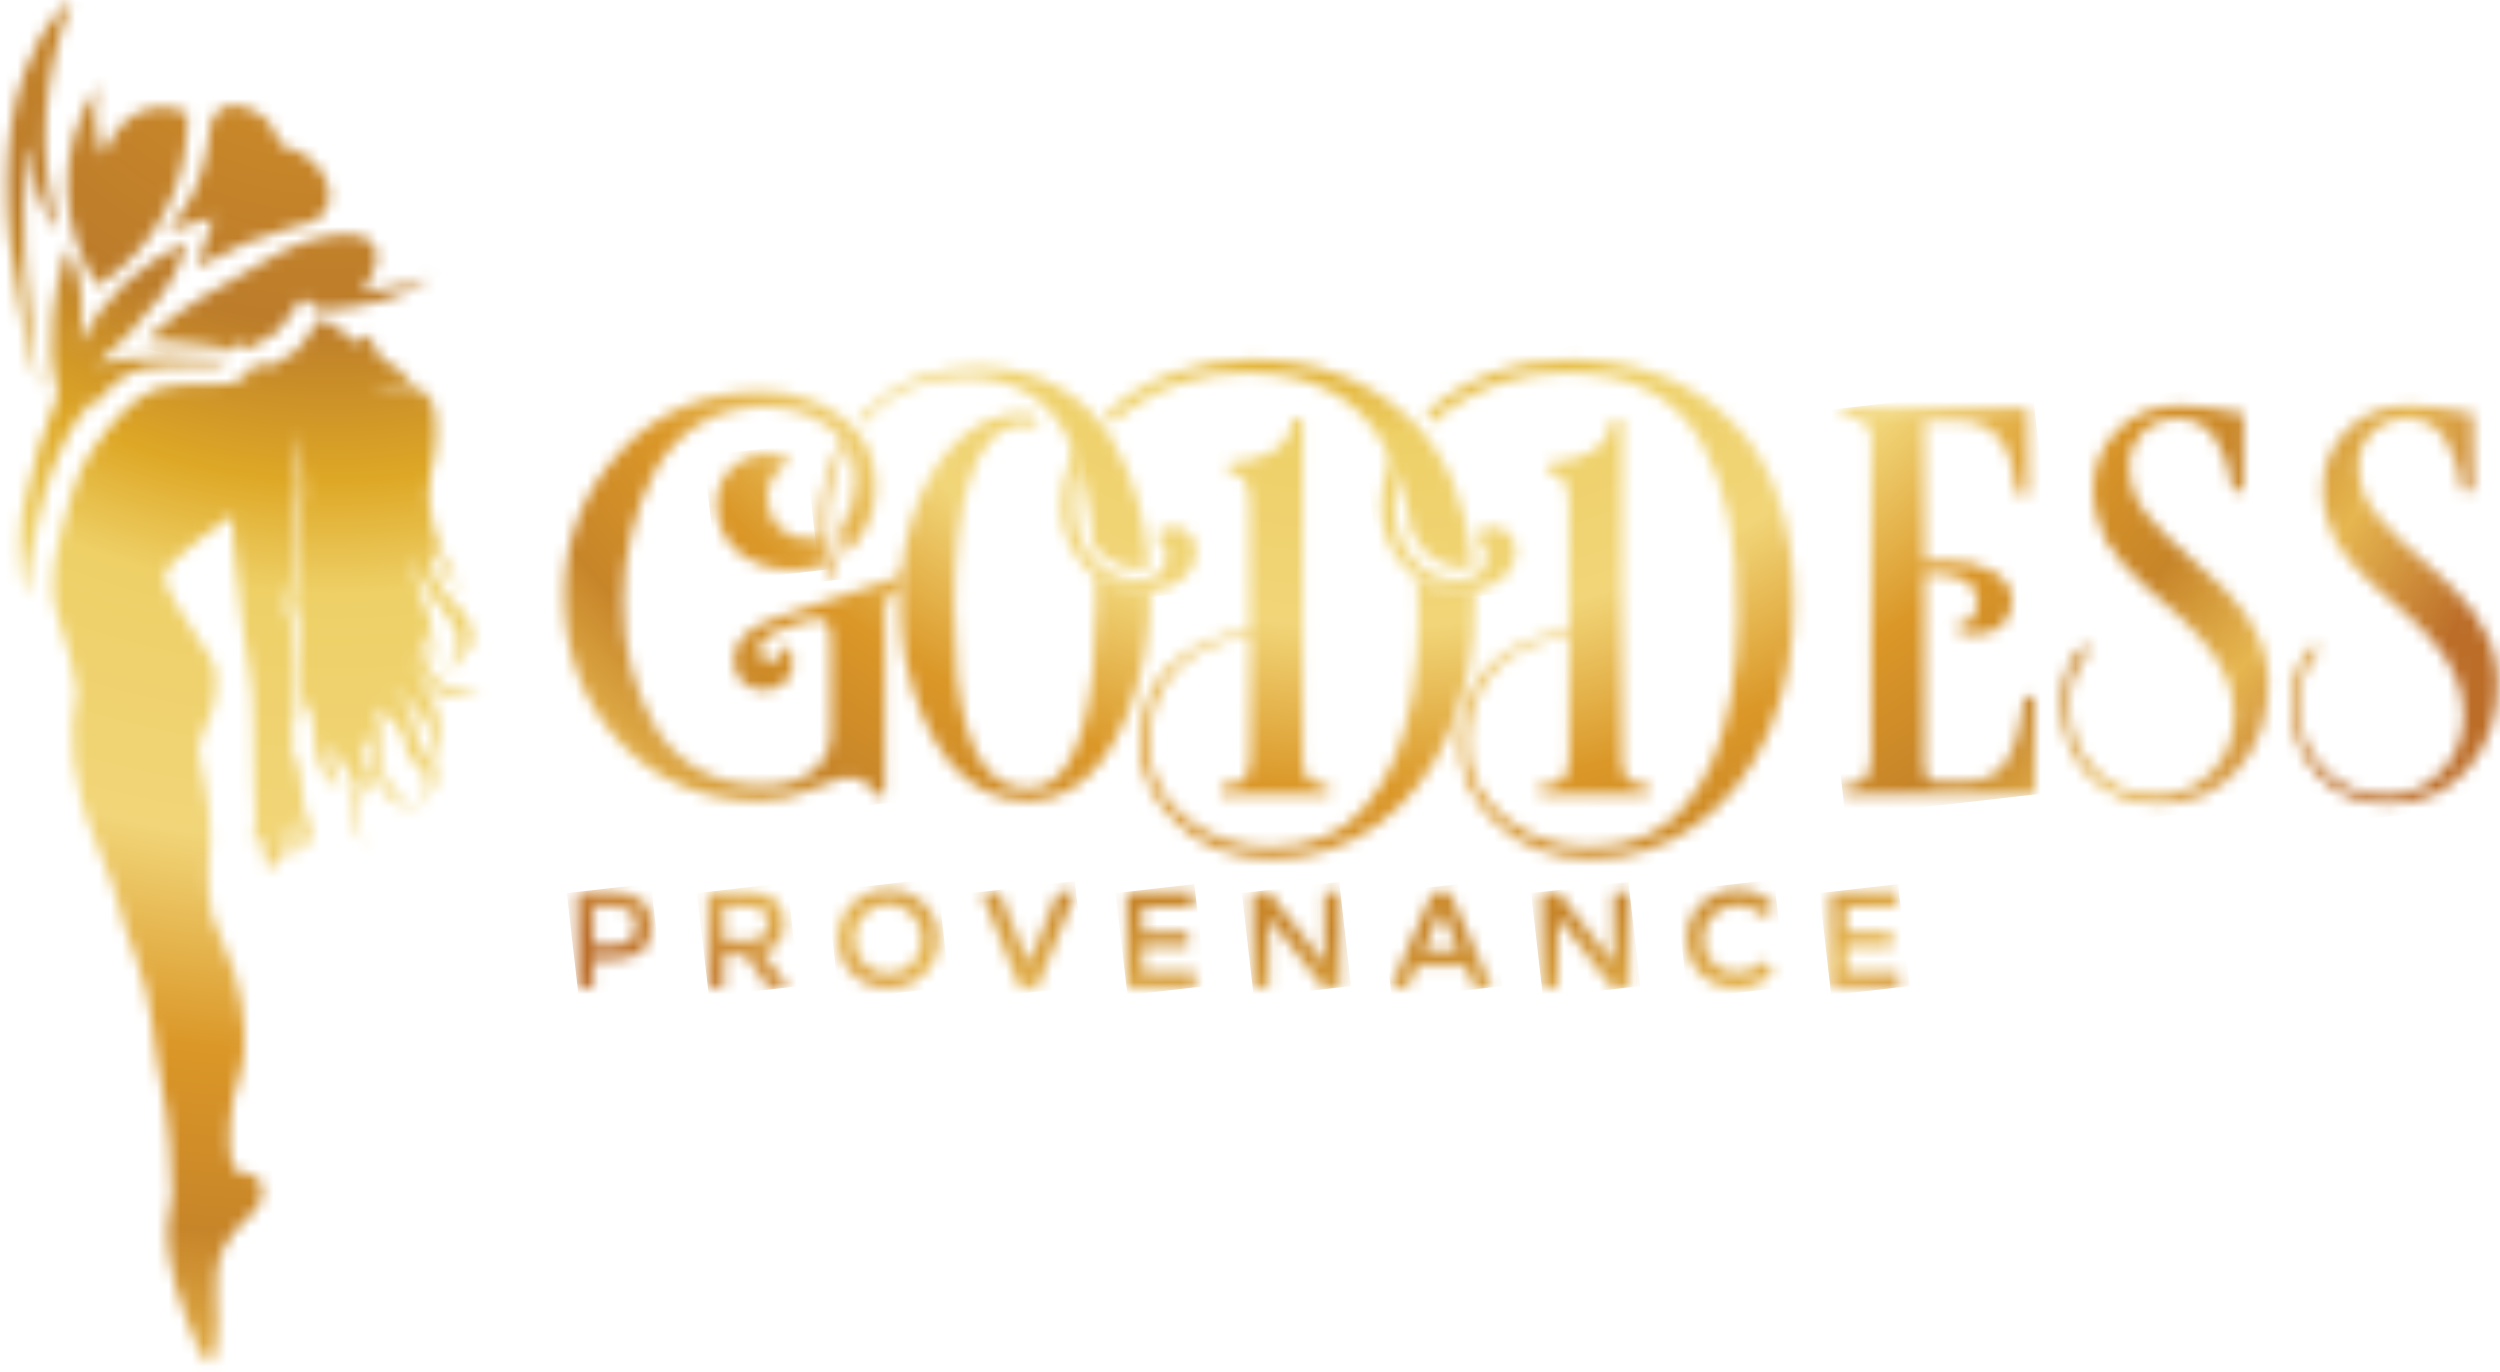 <svg width="215" height="118" viewBox="0 0 215 118" fill="none" xmlns="http://www.w3.org/2000/svg">
<mask id="mask0_1184_110" style="mask-type:luminance" maskUnits="userSpaceOnUse" x="41" y="59" width="1" height="1">
<path d="M41.495 59.595C41.482 59.569 41.457 59.557 41.432 59.544C41.444 59.557 41.47 59.582 41.495 59.595Z" fill="white"/>
</mask>
<g mask="url(#mask0_1184_110)">
<path d="M41.495 59.544V59.595L41.431 59.607L41.419 59.544H41.495Z" fill="url(#paint0_linear_1184_110)"/>
</g>
<mask id="mask1_1184_110" style="mask-type:luminance" maskUnits="userSpaceOnUse" x="1" y="20" width="19" height="32">
<path d="M6.97 29.487C6.932 29.272 6.919 29.082 6.932 28.892C6.97 28.247 7.033 27.589 7.046 26.944C7.071 25.653 6.982 24.375 6.59 23.134C6.413 22.552 6.185 21.983 5.806 21.489C5.755 21.54 5.717 21.552 5.705 21.59C5.654 21.742 5.603 21.894 5.553 22.058C5.059 23.704 4.705 25.387 4.541 27.095C4.338 29.247 4.351 31.398 4.92 33.512C4.984 33.765 4.996 33.993 4.882 34.246C3.68 37.106 2.782 40.055 2.124 43.079C2.023 43.547 1.922 44.016 1.833 44.497C1.757 45.294 1.72 46.091 1.707 46.889C1.694 48.445 1.884 49.977 2.2 51.483C2.58 47.04 3.858 42.155 4.553 40.282C5.262 38.371 6.16 36.574 7.362 34.916C7.526 34.689 7.729 34.575 7.969 34.511C7.843 34.904 7.716 35.372 7.615 35.891L8.336 34.448C9.437 33.208 10.651 32.17 12.144 31.727C13.321 31.386 15.509 31.411 16.964 31.424C17.736 31.5 19.077 31.5 19.899 30.765C19.406 30.93 17.888 30.841 16.37 30.753C14.738 30.664 13.106 30.563 12.713 30.778C11.271 30.753 9.829 30.879 8.387 31.348C8.45 31.234 8.539 31.171 8.614 31.107C9.487 30.272 10.398 29.475 11.208 28.589C12.119 27.602 12.966 26.576 13.776 25.514C14.624 24.4 15.307 23.185 15.75 21.843C15.864 21.502 15.952 21.135 16.053 20.793C12.056 22.704 8.918 25.463 6.97 29.487Z" fill="white"/>
</mask>
<g mask="url(#mask1_1184_110)">
<path d="M26.427 22.223L19.052 55.33L-4.809 50.014L2.58 16.895L26.427 22.223Z" fill="url(#paint1_radial_1184_110)"/>
</g>
<mask id="mask2_1184_110" style="mask-type:luminance" maskUnits="userSpaceOnUse" x="4" y="27" width="38" height="91">
<path d="M27.351 27.589C26.959 28.07 25.985 29.804 25.226 30.348C24.466 30.892 22.847 31.639 22.847 31.639C22.847 31.639 22.354 31.17 22.151 31.107C21.949 31.044 21.607 31.841 21.202 32.233C20.798 32.613 20.405 32.841 20.013 33.005C19.874 33.069 19.241 33.056 18.407 33.044C16.964 33.031 14.915 33.018 13.802 33.347C12.043 33.866 10.664 35.22 9.386 36.777C8.121 38.333 7.476 39.333 6.932 40.46C6.401 41.586 5.819 43.598 5.11 46.294C4.402 48.989 4.326 51.546 5.11 53.457C5.894 55.355 6.299 57.709 6.603 59.481C5.932 62.948 5.945 67.023 8.361 72.693C10.765 78.363 10.057 78.363 11.613 82.121C13.182 85.88 13.384 91.17 13.941 93.537C14.485 95.903 14.864 100.978 14.788 102.75C14.7 104.522 14.156 104.901 14.535 107.989C14.662 109.065 14.877 109.963 15.104 110.697C15.155 110.849 16.686 115.848 17.698 117.013C18.723 118.19 18.875 113.545 18.634 111.748C18.546 110.622 18.533 108.761 19.279 107.23C20.418 104.863 22.657 104.433 22.531 102.37C22.404 100.295 20.582 101.358 20.038 100.295C19.494 99.232 19.697 94.802 20.57 92.638C21.266 90.904 21.19 86.867 20.14 83.564L18.217 78.666C17.622 75.971 18.065 73.326 18.09 72.086C18.191 68.757 16.99 65.163 17.078 64.302C17.141 63.594 17.622 62.746 18.027 61.696C18.191 61.544 19.153 58.266 18.154 56.684C17.926 56.317 17.685 55.962 17.47 55.583C16.066 53.153 13.839 50.483 14.206 49.369C14.687 47.888 19.684 44.573 20.026 44.307C19.811 44.737 20.81 54.482 21.392 57.279C21.987 60.114 21.683 64.568 21.835 67.049C21.974 69.529 22.037 71.769 21.784 72.402C22.506 72.567 22.556 71.921 22.556 71.921C22.556 71.921 22.784 74.781 23.1 74.946C23.416 75.11 23.606 73.971 23.606 73.971C23.606 73.971 23.771 74.161 23.897 73.997C24.024 73.832 24.315 73.01 24.403 72.706C24.492 72.415 24.466 71.605 24.403 70.947C24.909 71.858 24.808 72.807 24.53 73.566C25.061 74.199 25.466 73.123 25.567 72.541C25.668 71.946 25.542 70.402 25.428 70.111C25.466 70.175 25.959 71.212 25.959 71.643C25.959 72.098 25.82 72.567 25.82 72.567C25.82 72.567 26.389 73.047 26.693 72.263C26.984 71.478 26.326 70.073 26.149 69.491C25.985 68.909 25.972 66.732 25.58 65.669C25.188 64.606 25.188 65.112 25.099 64.214C25.086 64.1 25.086 63.859 25.086 63.531C25.251 63.391 25.415 63.265 25.58 63.126C25.567 63.088 25.567 63.062 25.555 63.024C25.39 63.126 25.238 63.239 25.074 63.341C25.099 60.949 25.327 54.811 25.137 53.95C24.909 52.938 24.378 52.482 24.77 51.242C25.162 50.002 25.618 43.294 25.694 41.801C25.782 40.333 25.15 37.157 25.137 37.068C25.175 37.157 26.339 40.333 26.124 42.282C25.896 44.256 25.39 51.052 25.251 51.444C25.112 51.837 25.82 53.191 25.82 54.09C25.82 54.988 25.618 60.886 25.795 62.834C25.997 61.063 26.212 60.126 26.212 60.126C26.212 60.126 26.921 61.252 26.997 62.999C27.085 64.745 27.528 67.542 29.616 67.656C28.173 66.758 28.489 64.695 28.743 63.986C29.476 66.441 30.628 66.834 30.577 67.681C30.526 68.529 29.223 71.099 31.728 72.642C30.096 71.263 30.577 69.124 31.159 68.352C31.754 67.593 32.007 66.543 31.551 65.96C31.096 65.365 31.02 64.049 31.943 63.252C32.057 65.062 31.323 69.061 36.738 69.909C33.664 69.086 32.538 66.1 32.652 64.783C32.766 63.455 32.791 61.404 32.171 60.721C33.386 61.43 34.929 62.999 34.904 64.239C34.878 65.479 36.763 66.125 36.738 67.226C36.713 68.327 36.004 68.074 36.397 68.922C36.599 68.188 37.383 68.023 37.497 67.112C37.611 66.213 37.295 65.758 36.713 65.049C36.118 64.341 35.562 62.797 35.448 61.696C35.346 60.645 33.803 59.114 33.487 58.873C35.726 60.417 37.231 62.252 37.08 63.784C36.928 65.328 37.902 66.327 37.902 66.327C37.902 66.327 37.282 65.024 37.598 64.214C37.902 63.391 37.94 61.139 37.004 59.924C36.08 58.709 35.675 57.026 35.65 56.064C36.068 57.81 36.725 59.139 37.649 59.62C38.117 59.86 38.965 59.734 39.749 59.607C40.47 59.493 41.141 59.38 41.406 59.544C40.369 58.747 38.332 59.329 37.7 58.671C37.054 58 35.891 55.659 36.346 54.191C36.903 56.165 37.636 56.874 37.636 56.874C37.636 56.874 37.067 55.406 37.105 54.191C37.13 52.976 35.891 50.812 35.751 49.533C35.675 48.8 35.815 47.99 35.954 47.433C35.815 48.243 35.815 49.647 37.029 51.115C38.889 53.368 39.762 54.722 39.395 55.659C39.028 56.595 38.433 57.038 38.914 57.798C39.167 56.76 39.509 56.494 40.242 55.887C40.976 55.267 40.698 53.431 39.509 52.305C38.332 51.179 36.409 49.04 37.08 47.028C37.472 48.521 39.724 50.913 39.724 50.913C39.724 50.913 37.813 47.648 37.333 45.471C36.662 43.054 36.839 41.409 37.067 40.51C37.295 39.586 37.459 38.637 37.485 37.688C37.535 36.397 37.485 35.17 37.181 34.651C36.586 33.613 35.916 33.208 35.119 33.246C34.41 33.271 32.538 33.55 31.905 33.727C32.462 33.55 34.246 32.98 35.359 32.98C34.461 31.866 34.258 31.613 34.043 31.525C33.828 31.436 33.474 31.322 33.17 31.133C32.854 30.93 32.589 30.474 32.449 30.335C32.31 30.196 31.981 29.07 31.754 28.867C31.627 28.766 31.387 28.968 31.159 29.171C30.956 29.348 30.767 29.525 30.666 29.5C30.438 29.462 30.071 28.918 29.78 28.677C29.578 28.513 29.552 28.513 29.476 28.513C29.438 28.513 29.4 28.513 29.325 28.5C29.097 28.462 29.11 28.247 28.882 28.171C28.325 27.715 27.971 27.399 27.667 27.399C27.591 27.374 27.465 27.45 27.351 27.589Z" fill="white"/>
</mask>
<g mask="url(#mask2_1184_110)">
<path d="M60.725 31.689L39.673 126.074L-14.955 113.887L6.097 19.489L60.725 31.689Z" fill="url(#paint2_radial_1184_110)"/>
</g>
<mask id="mask3_1184_110" style="mask-type:luminance" maskUnits="userSpaceOnUse" x="12" y="20" width="26" height="11">
<path d="M23.935 21.793C21.759 22.932 19.646 24.197 17.546 25.463C15.927 26.425 14.396 27.513 13.017 28.804C12.891 28.918 12.789 29.044 12.612 29.247C13.536 29.31 14.345 29.373 15.155 29.437C16.787 29.55 18.407 29.74 20.001 30.044C20.216 29.728 20.393 29.449 20.507 29.487C20.709 29.55 21.202 30.019 21.202 30.019C21.202 30.019 22.822 29.272 23.581 28.728C24.34 28.184 25.314 26.45 25.706 25.969C26.099 25.488 26.478 25.868 27.288 26.526C27.364 26.551 27.414 26.589 27.452 26.64C27.452 26.64 27.705 26.652 28.123 26.627C28.439 26.627 28.755 26.627 29.059 26.564C31.032 26.399 34.461 25.805 37.257 23.767C36.181 24.438 32.146 24.982 31.096 25.121C31.716 24.362 32.196 23.526 32.373 22.527C32.563 21.451 32.083 20.616 31.045 20.312C30.703 20.211 30.337 20.173 29.982 20.16C29.957 20.16 29.932 20.16 29.919 20.16C27.781 20.16 25.795 20.831 23.935 21.793Z" fill="white"/>
</mask>
<g mask="url(#mask3_1184_110)">
<path d="M39.37 20.628L36.106 35.271L10.512 29.563L13.776 14.908L39.37 20.628Z" fill="url(#paint3_radial_1184_110)"/>
</g>
<mask id="mask4_1184_110" style="mask-type:luminance" maskUnits="userSpaceOnUse" x="0" y="0" width="7" height="34">
<path d="M5.338 0.721C3.807 2.291 2.82 4.202 2.086 6.239C1.024 9.213 0.657 12.314 0.606 15.452C0.581 17.174 0.632 18.895 0.834 20.603C1.1 22.919 1.466 25.222 1.897 27.513C2.264 29.475 2.795 31.411 3.238 33.373C3.263 33.36 3.288 33.347 3.314 33.334C3.086 31.563 2.845 29.791 2.656 28.019C2.491 26.551 2.365 25.07 2.238 23.59C2.175 22.818 2.15 22.033 2.099 21.261C1.96 18.667 2.01 16.085 2.466 13.529C2.517 13.263 2.605 12.997 2.681 12.731C2.732 12.731 2.77 12.744 2.82 12.744C2.808 14.01 2.883 15.262 3.225 16.477C3.579 17.718 4.111 18.869 5.085 19.882C4.073 16.553 3.718 13.238 3.946 9.846C4.174 6.454 4.971 3.189 6.173 0C5.882 0.215 5.591 0.456 5.338 0.721Z" fill="white"/>
</mask>
<g mask="url(#mask4_1184_110)">
<path d="M13.27 1.569L5.92 34.562L-6.516 31.778L0.847 -1.202L13.27 1.569Z" fill="url(#paint4_radial_1184_110)"/>
</g>
<mask id="mask5_1184_110" style="mask-type:luminance" maskUnits="userSpaceOnUse" x="14" y="9" width="15" height="14">
<path d="M18.065 10.922C17.964 11.428 17.926 11.959 17.85 12.478C17.496 14.845 16.686 17.022 15.143 18.895C14.915 19.173 14.675 19.464 14.434 19.743C14.447 19.768 14.459 19.793 14.472 19.831C15.725 19.477 16.99 19.11 18.356 18.718C17.863 20.16 17.407 21.502 16.952 22.843C16.977 22.869 17.015 22.894 17.04 22.919C17.129 22.869 17.23 22.831 17.319 22.78C19.76 21.388 22.341 20.312 25.049 19.565C25.567 19.426 26.099 19.312 26.617 19.148C27.617 18.806 28.426 17.983 28.325 16.629C28.274 15.921 28.021 15.288 27.617 14.718C26.832 13.605 25.744 12.934 24.454 12.58C24.201 12.516 24.024 12.44 23.935 12.124C23.505 10.504 22.392 9.517 20.798 9.15C20.545 9.087 20.317 9.061 20.102 9.061C19.026 9.049 18.305 9.719 18.065 10.922Z" fill="white"/>
</mask>
<g mask="url(#mask5_1184_110)">
<path d="M31.374 9.707L27.768 25.88L11.486 22.248L15.092 6.075L31.374 9.707Z" fill="url(#paint5_radial_1184_110)"/>
</g>
<mask id="mask6_1184_110" style="mask-type:luminance" maskUnits="userSpaceOnUse" x="5" y="7" width="12" height="18">
<path d="M8.349 24.615C10.904 22.995 12.853 20.831 14.232 18.161C15.598 15.503 16.167 12.668 16.142 9.719C14.257 8.808 12.056 9.125 10.626 10.567C9.981 11.225 9.513 11.985 9.121 12.807C9.045 12.959 8.969 13.098 8.893 13.238L8.766 13.2C8.197 11.225 7.906 9.239 8.501 7.214C4.503 12.985 5.35 19.882 8.349 24.615Z" fill="white"/>
</mask>
<g mask="url(#mask6_1184_110)">
<path d="M19.861 8.036L15.611 27.095L0.796 23.792L5.047 4.733L19.861 8.036Z" fill="url(#paint6_radial_1184_110)"/>
</g>
<mask id="mask7_1184_110" style="mask-type:luminance" maskUnits="userSpaceOnUse" x="37" y="23" width="1" height="1">
<path d="M37.27 23.767C37.32 23.742 37.358 23.704 37.396 23.678C37.358 23.704 37.307 23.729 37.27 23.767Z" fill="white"/>
</mask>
<g mask="url(#mask7_1184_110)">
<path d="M37.421 23.678L37.396 23.792L37.244 23.754L37.282 23.64L37.421 23.678Z" fill="url(#paint7_radial_1184_110)"/>
</g>
<mask id="mask8_1184_110" style="mask-type:luminance" maskUnits="userSpaceOnUse" x="158" y="35" width="17" height="34">
<path d="M158.481 35.106V35.891H159.025C160.885 36.081 160.986 37.118 160.935 38.295V64.885C160.935 66.606 160.341 67.479 159.126 67.479H158.481V68.314H174.965V59.924H174.08C173.738 63.113 173.005 65.226 171.967 66.15C170.993 66.986 170.196 67.226 168.88 67.226H166.679C165.895 67.226 165.502 66.783 165.502 65.847V49.382L166.135 49.331C168.728 49.331 170.057 50.166 170.057 51.786C170.057 53.014 169.171 53.9 167.805 53.9C168.4 54.343 169.083 54.583 169.918 54.583C171.929 54.583 173.055 53.204 173.055 51.685C173.055 49.47 170.411 48.205 167.312 48.205C166.97 48.205 166.375 48.205 165.502 48.255V36.182H168.248C171.777 36.182 173.106 38.587 173.498 42.56H174.384V35.106H158.481Z" fill="white"/>
</mask>
<g mask="url(#mask8_1184_110)">
<path d="M174.75 33.246L178.71 67.897L158.696 70.187L154.736 35.537L174.75 33.246Z" fill="url(#paint8_radial_1184_110)"/>
</g>
<mask id="mask9_1184_110" style="mask-type:luminance" maskUnits="userSpaceOnUse" x="177" y="34" width="19" height="36">
<path d="M182.075 37.005C180.696 38.422 180.013 40.143 180.013 42.155C180.013 43.775 180.608 45.446 181.139 46.572C181.43 47.116 181.873 47.699 182.518 48.432L184.036 50.002L185.845 51.622C186.68 52.356 187.262 52.849 187.566 53.14L188.401 53.976C188.743 54.305 189.059 54.634 189.35 54.963C191.21 57.063 192.133 59.228 192.133 61.442C192.133 63.455 191.501 65.075 190.172 66.403C188.894 67.732 187.376 68.365 185.567 68.365C183.265 68.365 181.443 67.631 180.077 66.112C178.66 64.594 177.964 62.771 177.964 60.569C177.964 58.848 178.495 57.342 179.583 56.089C179.684 55.962 179.697 55.785 179.608 55.646C179.533 55.557 179.431 55.494 179.317 55.494C179.229 55.494 179.128 55.532 179.064 55.608C177.863 56.848 177.281 58.443 177.281 60.43C177.281 62.936 178.065 65.037 179.634 66.707C181.203 68.327 183.214 69.162 185.668 69.162C188.566 69.112 190.817 68.087 192.538 66.074C194.259 64.062 195.081 61.607 195.081 58.81C195.081 58.759 195.081 58.709 195.068 58.633V58.582C195.056 58.456 195.03 58.304 195.03 58.228L194.954 57.253C194.461 54.014 192.424 51.495 189.337 48.85C187.136 46.99 185.567 45.42 184.58 44.193C183.594 42.965 183.113 41.548 183.113 39.979C183.113 37.827 184.884 36.005 187.237 36.005C188.755 36.005 189.881 36.638 190.628 37.916C191.361 39.143 191.855 40.561 192.007 42.181H192.943V35.562C190.64 35.119 188.869 34.879 187.591 34.879C185.264 34.84 183.454 35.575 182.075 37.005Z" fill="white"/>
</mask>
<g mask="url(#mask9_1184_110)">
<path d="M194.84 32.841L198.939 68.694L177.496 71.149L173.397 35.283L194.84 32.841Z" fill="url(#paint9_radial_1184_110)"/>
</g>
<mask id="mask10_1184_110" style="mask-type:luminance" maskUnits="userSpaceOnUse" x="197" y="34" width="18" height="36">
<path d="M201.811 37.005C200.432 38.422 199.749 40.143 199.749 42.155C199.749 43.775 200.344 45.446 200.875 46.572C201.166 47.116 201.609 47.699 202.254 48.432L203.772 50.002L205.581 51.622C206.416 52.356 206.998 52.849 207.302 53.14L208.137 53.976C208.479 54.305 208.795 54.634 209.086 54.963C210.946 57.063 211.869 59.228 211.869 61.442C211.869 63.455 211.236 65.075 209.908 66.403C208.63 67.732 207.112 68.365 205.303 68.365C203.001 68.365 201.179 67.631 199.812 66.112C198.395 64.594 197.7 62.771 197.7 60.569C197.7 58.848 198.231 57.342 199.319 56.089C199.42 55.962 199.433 55.785 199.344 55.646C199.268 55.557 199.167 55.494 199.053 55.494C198.965 55.494 198.864 55.532 198.8 55.608C197.598 56.848 197.017 58.443 197.017 60.43C197.017 62.936 197.801 65.037 199.37 66.707C200.938 68.327 202.95 69.162 205.404 69.162C208.301 69.112 210.553 68.087 212.274 66.074C213.994 64.062 214.817 61.607 214.817 58.81C214.817 58.759 214.817 58.709 214.804 58.633V58.582C214.791 58.456 214.766 58.304 214.766 58.228L214.69 57.253C214.197 54.014 212.16 51.495 209.073 48.85C206.872 46.99 205.29 45.42 204.316 44.193C203.329 42.965 202.849 41.548 202.849 39.979C202.849 37.827 204.62 36.005 206.973 36.005C208.491 36.005 209.617 36.638 210.364 37.916C211.097 39.143 211.591 40.561 211.743 42.181H212.679V35.562C210.376 35.119 208.605 34.879 207.327 34.879C204.999 34.84 203.19 35.575 201.811 37.005Z" fill="white"/>
</mask>
<g mask="url(#mask10_1184_110)">
<path d="M214.576 32.841L218.675 68.694L197.244 71.149L193.145 35.283L214.576 32.841Z" fill="url(#paint10_radial_1184_110)"/>
</g>
<mask id="mask11_1184_110" style="mask-type:luminance" maskUnits="userSpaceOnUse" x="48" y="33" width="31" height="36">
<path d="M53.337 38.84C50.148 42.269 48.529 46.395 48.529 51.204C48.529 56.165 50.098 60.329 53.235 63.758C56.423 67.15 60.396 68.859 65.203 68.859C66.772 68.859 68.341 68.517 69.91 67.871C71.529 67.188 72.554 66.846 72.997 66.846C74.856 66.948 75.16 68.226 75.109 68.314H76.096V52.621C76.096 51.596 76.539 50.9 77.424 50.609L78.057 50.369V49.344L66.532 53.216C64.229 54.001 63.103 55.178 63.103 56.798C63.103 58.367 64.28 59.354 65.697 59.354C67.076 59.354 68.202 58.468 68.202 56.95C68.202 56.317 67.81 55.57 67.076 55.532C67.126 55.684 67.177 55.823 67.177 55.975C67.177 56.57 66.835 56.861 66.19 56.861C65.747 56.861 65.305 56.418 65.305 55.975C65.305 55.342 65.747 54.798 66.582 54.406L67.266 54.115C68.252 53.722 69.669 53.229 70.213 53.229C71.15 53.229 71.441 53.621 71.441 55.431V63.037C71.441 65.935 68.986 67.555 65.608 67.555C61.484 67.555 58.157 65.593 56.335 62.505C54.526 59.367 53.59 55.735 53.59 51.812C53.59 47.838 54.526 43.914 56.284 40.574C58.093 37.233 61.484 34.98 65.646 34.98C67.81 34.98 69.669 35.524 71.188 36.65C72.756 37.777 73.541 39.295 73.541 41.307C73.541 42.396 73.326 44.104 72.288 45.218C72.288 45.243 72.301 45.256 72.301 45.281C72.301 46.117 72.339 46.939 72.49 47.749C72.845 47.483 73.161 47.192 73.452 46.851C74.679 45.433 75.312 43.712 75.312 41.801C75.312 39.245 74.325 37.232 72.364 35.815C70.403 34.398 68.151 33.651 65.646 33.651C60.7 33.638 56.575 35.359 53.337 38.84Z" fill="white"/>
</mask>
<g mask="url(#mask11_1184_110)">
<path d="M77.678 30.31L82.03 68.415L48.909 72.199L44.557 34.094L77.678 30.31Z" fill="url(#paint11_radial_1184_110)"/>
</g>
<mask id="mask12_1184_110" style="mask-type:luminance" maskUnits="userSpaceOnUse" x="61" y="39" width="11" height="11">
<path d="M61.623 43.358C61.623 46.889 64.52 49.002 68.202 49.002C69.264 49.002 70.201 48.837 71.023 48.534C70.846 47.749 70.757 46.952 70.719 46.155C70.365 46.256 69.973 46.306 69.517 46.306C67.354 46.306 65.988 44.737 65.988 42.826C65.988 41.307 66.873 40.029 68.05 39.84L67.847 39.637C67.607 39.397 66.861 39.042 66.038 39.042C63.635 39.029 61.623 40.852 61.623 43.358Z" fill="white"/>
</mask>
<g mask="url(#mask12_1184_110)">
<path d="M70.897 37.979L72.149 48.863L61.75 50.053L60.497 39.169L70.897 37.979Z" fill="url(#paint12_radial_1184_110)"/>
</g>
<mask id="mask13_1184_110" style="mask-type:luminance" maskUnits="userSpaceOnUse" x="77" y="35" width="22" height="34">
<path d="M82.219 38.055C80.6 39.675 79.373 41.738 78.588 44.142C77.804 46.547 77.412 49.053 77.412 51.647C77.412 53.064 77.564 54.684 77.804 56.406L77.956 57.089C78.639 60.468 79.866 63.265 81.637 65.53C83.447 67.745 85.711 68.871 88.406 68.871C90.961 68.871 93.061 67.694 94.782 65.391C96.503 63.037 97.679 60.088 98.362 56.608L98.463 56.114C98.754 54.444 98.906 52.824 98.906 51.204C98.906 50.926 98.906 50.647 98.894 50.369C97.274 50.711 95.541 50.268 94.187 49.268C94.225 50.192 94.238 51.141 94.238 52.141C94.238 53.862 94.137 55.621 93.998 57.544L93.947 57.987C93.213 64.505 91.391 67.795 88.406 67.795C85.117 67.795 83.105 64.758 82.371 58.62L82.32 58.127C82.169 56.507 82.08 54.545 82.08 52.191C82.08 43.953 83.598 36.536 88.014 36.536C88.406 36.536 88.747 36.638 88.899 36.638C89.14 36.638 89.241 36.536 89.241 36.296C89.241 35.802 88.849 35.562 88.014 35.562C85.812 35.549 83.889 36.385 82.219 38.055Z" fill="white"/>
</mask>
<g mask="url(#mask13_1184_110)">
<path d="M98.628 33.132L102.664 68.441L77.703 71.288L73.667 35.98L98.628 33.132Z" fill="url(#paint13_radial_1184_110)"/>
</g>
<mask id="mask14_1184_110" style="mask-type:luminance" maskUnits="userSpaceOnUse" x="73" y="31" width="26" height="18">
<path d="M74.325 35.448C74.148 35.625 73.983 35.815 73.806 36.005C73.933 36.157 74.034 36.309 74.135 36.473C74.211 36.385 74.287 36.283 74.363 36.195C76.514 33.689 79.411 32.461 83.042 32.461C87.356 32.461 90.354 34.372 91.973 37.954C93.087 40.422 93.745 43.307 94.036 46.876C95.048 48.42 97.072 49.268 98.805 48.762C98.527 44.661 97.502 41.029 95.655 37.865C93.441 34.094 89.481 31.639 84.231 31.588C80.17 31.576 76.88 32.854 74.325 35.448Z" fill="white"/>
</mask>
<g mask="url(#mask14_1184_110)">
<path d="M98.489 28.753L100.817 49.04L74.135 52.09L71.82 31.803L98.489 28.753Z" fill="url(#paint14_radial_1184_110)"/>
</g>
<mask id="mask15_1184_110" style="mask-type:luminance" maskUnits="userSpaceOnUse" x="70" y="37" width="4" height="13">
<path d="M70.504 45.066C70.504 46.585 70.77 48.078 71.289 49.483C71.352 49.647 71.516 49.723 71.681 49.673C71.858 49.622 71.947 49.432 71.883 49.255C71.39 47.914 71.137 46.572 71.137 45.205C71.137 42.447 71.795 40.017 73.123 37.891C73.022 37.688 72.921 37.486 72.794 37.308C71.276 39.536 70.504 42.105 70.504 45.066Z" fill="white"/>
</mask>
<g mask="url(#mask15_1184_110)">
<path d="M73.085 37.017L74.528 49.572L70.542 50.027L69.1 37.473L73.085 37.017Z" fill="url(#paint15_radial_1184_110)"/>
</g>
<mask id="mask16_1184_110" style="mask-type:luminance" maskUnits="userSpaceOnUse" x="91" y="36" width="12" height="15">
<path d="M93.732 36.979C92.112 38.941 91.278 41.143 91.278 43.598C91.278 45.509 91.91 47.18 93.239 48.698C94.567 50.166 96.186 50.913 97.995 50.913C100.994 50.913 102.853 49.344 102.853 47.331C102.853 46.205 101.968 45.319 100.994 45.319C100.209 45.319 99.615 45.61 99.222 46.205C99.956 46.357 100.298 46.889 100.298 47.926C100.298 49.103 99.412 49.938 97.844 49.938C96.427 49.938 95.149 49.344 94.061 48.116C92.998 46.889 92.454 45.37 92.454 43.497C92.454 41.383 93.074 39.51 94.301 37.865C94.213 37.473 94.111 37.081 93.96 36.714C93.884 36.802 93.808 36.891 93.732 36.979Z" fill="white"/>
</mask>
<g mask="url(#mask16_1184_110)">
<path d="M102.702 35.41L104.46 50.723L91.429 52.217L89.683 36.903L102.702 35.41Z" fill="url(#paint16_radial_1184_110)"/>
</g>
<mask id="mask17_1184_110" style="mask-type:luminance" maskUnits="userSpaceOnUse" x="95" y="30" width="32" height="19">
<path d="M95.149 35.499C95.313 35.802 95.453 36.131 95.566 36.46C95.971 36.081 96.427 35.701 96.907 35.347C99.906 33.132 103.284 32.056 107.155 32.056C112.797 32.056 116.719 34.17 118.883 38.093C120.135 40.333 120.957 42.864 121.425 45.825C122.311 47.825 124.588 49.356 126.65 48.711C126.17 43.294 124.411 39.118 121.4 36.182C117.82 32.702 113.202 30.93 107.572 30.93C103.005 30.943 98.463 32.487 95.149 35.499Z" fill="white"/>
</mask>
<g mask="url(#mask17_1184_110)">
<path d="M126.246 27.386L128.725 49.129L95.566 52.925L93.074 31.183L126.246 27.386Z" fill="url(#paint17_radial_1184_110)"/>
</g>
<mask id="mask18_1184_110" style="mask-type:luminance" maskUnits="userSpaceOnUse" x="98" y="36" width="29" height="38">
<path d="M111.14 36.093C110.988 38.599 108.584 39.675 105.649 39.827V40.662C106.877 40.662 107.458 41.497 107.458 43.218V54.203C104.814 54.494 102.55 55.482 100.741 57.102C98.919 58.721 98.046 60.974 98.046 63.822C98.046 66.517 99.121 68.82 101.285 70.833C103.435 72.845 106.143 73.832 109.432 73.832C116.251 73.832 121.691 69.656 124.639 62.986L124.841 62.442C126.17 59.152 126.802 55.621 126.802 51.849C126.802 51.356 126.79 50.862 126.777 50.381C126.625 50.419 126.473 50.445 126.334 50.457C124.803 50.812 123.184 50.521 121.868 49.66C121.932 50.723 121.957 51.849 121.957 53.026C121.957 55.279 121.805 57.443 121.463 59.557L121.362 60.151C120.73 63.923 119.401 67.023 117.44 69.327C115.53 71.681 112.785 72.858 109.204 72.858C106.408 72.858 104.005 72.022 101.892 70.301C99.83 68.58 98.805 66.479 98.805 63.923C98.805 58.823 102.145 55.292 107.484 54.697V64.91C107.484 66.479 107.193 67.504 105.573 67.504H104.979V68.34H114.303V67.504H113.809C112.139 67.352 112 66.277 112.038 64.91V36.093H111.14Z" fill="white"/>
</mask>
<g mask="url(#mask18_1184_110)">
<path d="M126.423 32.841L131.04 73.338L98.413 77.059L93.795 36.574L126.423 32.841Z" fill="url(#paint18_radial_1184_110)"/>
</g>
<mask id="mask19_1184_110" style="mask-type:luminance" maskUnits="userSpaceOnUse" x="118" y="36" width="13" height="15">
<path d="M121.223 36.979C119.604 38.941 118.769 41.143 118.769 43.598C118.769 45.509 119.401 47.18 120.73 48.698C122.058 50.166 123.677 50.913 125.486 50.913C128.485 50.913 130.345 49.344 130.345 47.331C130.345 46.205 129.459 45.319 128.485 45.319C127.7 45.319 127.106 45.61 126.714 46.205C127.447 46.357 127.789 46.889 127.789 47.926C127.789 49.103 126.903 49.938 125.335 49.938C123.918 49.938 122.64 49.344 121.565 48.116C120.489 46.889 119.945 45.37 119.945 43.51C119.945 41.396 120.565 39.523 121.792 37.878C121.704 37.486 121.603 37.093 121.451 36.726C121.375 36.802 121.286 36.891 121.223 36.979Z" fill="white"/>
</mask>
<g mask="url(#mask19_1184_110)">
<path d="M130.193 35.41L131.939 50.723L118.921 52.217L117.162 36.903L130.193 35.41Z" fill="url(#paint19_radial_1184_110)"/>
</g>
<mask id="mask20_1184_110" style="mask-type:luminance" maskUnits="userSpaceOnUse" x="122" y="30" width="33" height="44">
<path d="M122.64 35.499C122.804 35.802 122.944 36.131 123.057 36.46C123.462 36.081 123.918 35.701 124.398 35.347C127.397 33.132 130.775 32.056 134.646 32.056C140.288 32.056 144.21 34.17 146.374 38.093C148.524 41.965 149.41 46.673 149.41 53.014C149.41 55.267 149.258 57.431 148.917 59.544L148.815 60.139C148.183 63.91 146.854 67.011 144.893 69.314C142.983 71.668 140.238 72.845 136.658 72.845C133.862 72.845 131.458 72.01 129.345 70.288C127.283 68.567 126.258 66.467 126.258 63.91C126.258 58.81 129.598 55.279 134.937 54.684V64.897C134.937 66.467 134.646 67.492 133.027 67.492H132.432V68.327H141.756V67.492H141.263C139.593 67.34 139.453 66.264 139.491 64.897V36.093H138.606C138.454 38.599 136.05 39.675 133.115 39.827V40.662C134.342 40.662 134.924 41.497 134.924 43.218V54.203C132.28 54.495 130.016 55.482 128.206 57.102C126.385 58.721 125.512 60.974 125.512 63.822C125.512 66.517 126.587 68.82 128.751 70.833C130.901 72.845 133.609 73.832 136.885 73.832C143.704 73.832 149.144 69.656 152.092 62.986L152.294 62.442C153.623 59.152 154.255 55.621 154.255 51.849C154.255 44.889 152.446 39.688 148.866 36.195C145.286 32.714 140.668 30.943 135.038 30.943C130.496 30.943 125.942 32.487 122.64 35.499Z" fill="white"/>
</mask>
<g mask="url(#mask20_1184_110)">
<path d="M153.863 27.374L159.114 73.263L123.045 77.388L117.807 31.487L153.863 27.374Z" fill="url(#paint20_radial_1184_110)"/>
</g>
<mask id="mask21_1184_110" style="mask-type:luminance" maskUnits="userSpaceOnUse" x="98" y="56" width="1" height="1">
<path d="M98.362 56.595L98.463 56.102L98.362 56.595Z" fill="white"/>
</mask>
<g mask="url(#mask21_1184_110)">
<path d="M98.463 56.102L98.514 56.595L98.362 56.608L98.311 56.114L98.463 56.102Z" fill="url(#paint21_radial_1184_110)"/>
</g>
<mask id="mask22_1184_110" style="mask-type:luminance" maskUnits="userSpaceOnUse" x="49" y="76" width="8" height="9">
<path d="M51.059 77.958H52.464C53.21 77.958 53.767 78.072 54.121 78.312C54.475 78.552 54.652 78.945 54.652 79.514C54.652 80.084 54.513 80.514 54.235 80.805C53.956 81.096 53.438 81.248 52.666 81.248H51.059V77.958ZM49.668 76.705V84.918H51.059V82.514H52.514C53.716 82.514 54.614 82.286 55.196 81.818C55.778 81.349 56.069 80.628 56.069 79.628C56.069 78.628 55.778 77.894 55.209 77.413C54.64 76.933 53.729 76.692 52.489 76.692H49.668V76.705Z" fill="white"/>
</mask>
<g mask="url(#mask22_1184_110)">
<path d="M55.981 75.983L56.993 84.804L49.756 85.639L48.744 76.806L55.981 75.983Z" fill="url(#paint22_radial_1184_110)"/>
</g>
<mask id="mask23_1184_110" style="mask-type:luminance" maskUnits="userSpaceOnUse" x="60" y="76" width="8" height="9">
<path d="M62.256 77.958H64.014C64.761 77.958 65.279 78.059 65.57 78.261C65.861 78.464 66.001 78.831 66.001 79.362C66.001 79.894 65.861 80.286 65.583 80.527C65.305 80.767 64.773 80.894 63.989 80.894H62.268V77.958H62.256ZM60.877 76.705V84.918H62.268V82.159H64.09L66.051 84.918H67.81L65.659 81.932C66.835 81.577 67.43 80.729 67.43 79.375C67.43 78.439 67.164 77.768 66.62 77.338C66.076 76.92 65.178 76.705 63.926 76.705H60.877Z" fill="white"/>
</mask>
<g mask="url(#mask23_1184_110)">
<path d="M67.708 75.92L68.72 84.804L60.965 85.69L59.941 76.806L67.708 75.92Z" fill="url(#paint23_radial_1184_110)"/>
</g>
<mask id="mask24_1184_110" style="mask-type:luminance" maskUnits="userSpaceOnUse" x="72" y="76" width="9" height="9">
<path d="M74.325 82.856C73.768 82.273 73.49 81.577 73.49 80.742C73.49 79.919 73.768 79.211 74.325 78.629C74.882 78.046 75.577 77.755 76.387 77.755C77.197 77.755 77.893 78.046 78.449 78.629C79.006 79.211 79.284 79.907 79.284 80.742C79.284 81.565 79.006 82.273 78.449 82.856C77.893 83.438 77.197 83.729 76.387 83.729C75.565 83.729 74.882 83.438 74.325 82.856ZM73.313 77.717C72.478 78.527 72.073 79.54 72.073 80.742C72.073 81.957 72.49 82.957 73.313 83.767C74.148 84.577 75.172 84.982 76.387 84.982C77.614 84.982 78.639 84.577 79.461 83.767C80.296 82.957 80.701 81.944 80.701 80.742C80.701 79.527 80.284 78.527 79.461 77.717C78.626 76.907 77.602 76.502 76.387 76.502C75.16 76.502 74.135 76.907 73.313 77.717Z" fill="white"/>
</mask>
<g mask="url(#mask24_1184_110)">
<path d="M80.6 75.528L81.663 84.88L72.174 85.969L71.112 76.616L80.6 75.528Z" fill="url(#paint24_radial_1184_110)"/>
</g>
<mask id="mask25_1184_110" style="mask-type:luminance" maskUnits="userSpaceOnUse" x="84" y="76" width="9" height="9">
<path d="M90.987 76.705L88.456 82.83L85.926 76.705H84.383L87.685 84.918H89.228L92.53 76.705H90.987Z" fill="white"/>
</mask>
<g mask="url(#mask25_1184_110)">
<path d="M92.429 75.781L93.454 84.804L84.484 85.829L83.459 76.806L92.429 75.781Z" fill="url(#paint25_radial_1184_110)"/>
</g>
<mask id="mask26_1184_110" style="mask-type:luminance" maskUnits="userSpaceOnUse" x="96" y="76" width="7" height="9">
<path d="M96.882 76.705V84.918H102.79V83.602H98.261V81.413H102.196V80.172H98.261V78.008H102.638V76.705H96.882Z" fill="white"/>
</mask>
<g mask="url(#mask26_1184_110)">
<path d="M102.714 76.034L103.714 84.804L96.958 85.576L95.946 76.806L102.714 76.034Z" fill="url(#paint26_radial_1184_110)"/>
</g>
<mask id="mask27_1184_110" style="mask-type:luminance" maskUnits="userSpaceOnUse" x="107" y="76" width="9" height="9">
<path d="M113.885 76.705V82.83L109.116 76.705H107.724V84.918H109.116V78.919L113.759 84.918H115.264V76.705H113.885Z" fill="white"/>
</mask>
<g mask="url(#mask27_1184_110)">
<path d="M115.176 75.844L116.188 84.804L107.825 85.766L106.801 76.806L115.176 75.844Z" fill="url(#paint27_radial_1184_110)"/>
</g>
<mask id="mask28_1184_110" style="mask-type:luminance" maskUnits="userSpaceOnUse" x="119" y="76" width="10" height="9">
<path d="M123.93 78.375L125.423 81.754H122.438L123.93 78.375ZM123.197 76.705L119.578 84.918H121.059L121.881 83.045H125.993L126.815 84.918H128.295L124.677 76.705H123.197Z" fill="white"/>
</mask>
<g mask="url(#mask28_1184_110)">
<path d="M128.181 75.718L129.219 84.804L119.692 85.893L118.655 76.806L128.181 75.718Z" fill="url(#paint28_radial_1184_110)"/>
</g>
<mask id="mask29_1184_110" style="mask-type:luminance" maskUnits="userSpaceOnUse" x="132" y="76" width="9" height="9">
<path d="M138.758 76.705V82.83L133.988 76.705H132.596V84.918H133.988V78.919L138.631 84.918H140.137V76.705H138.758Z" fill="white"/>
</mask>
<g mask="url(#mask29_1184_110)">
<path d="M140.048 75.844L141.06 84.804L132.698 85.766L131.673 76.806L140.048 75.844Z" fill="url(#paint29_radial_1184_110)"/>
</g>
<mask id="mask30_1184_110" style="mask-type:luminance" maskUnits="userSpaceOnUse" x="145" y="76" width="8" height="9">
<path d="M146.31 77.717C145.475 78.527 145.058 79.552 145.058 80.767C145.058 81.995 145.463 82.995 146.285 83.792C147.107 84.589 148.132 84.994 149.372 84.994C150.612 84.994 151.662 84.513 152.535 83.552L151.637 82.64C151.257 82.995 150.903 83.248 150.561 83.412C150.22 83.577 149.802 83.653 149.334 83.653C148.562 83.653 147.904 83.374 147.348 82.817C146.791 82.261 146.513 81.565 146.513 80.729C146.513 79.894 146.791 79.211 147.36 78.679C147.93 78.148 148.626 77.869 149.448 77.869C149.916 77.869 150.321 77.945 150.675 78.097C151.029 78.249 151.396 78.502 151.788 78.882L152.674 77.92C151.826 76.983 150.764 76.515 149.486 76.515C148.195 76.502 147.145 76.907 146.31 77.717Z" fill="white"/>
</mask>
<g mask="url(#mask30_1184_110)">
<path d="M152.56 75.642L153.623 84.893L145.159 85.868L144.096 76.616L152.56 75.642Z" fill="url(#paint30_radial_1184_110)"/>
</g>
<mask id="mask31_1184_110" style="mask-type:luminance" maskUnits="userSpaceOnUse" x="157" y="76" width="7" height="9">
<path d="M157.406 76.705V84.918H163.314V83.602H158.785V81.413H162.719V80.172H158.785V78.008H163.174V76.705H157.406Z" fill="white"/>
</mask>
<g mask="url(#mask31_1184_110)">
<path d="M163.238 76.034L164.237 84.804L157.481 85.576L156.482 76.806L163.238 76.034Z" fill="url(#paint31_radial_1184_110)"/>
</g>
<defs>
<linearGradient id="paint0_linear_1184_110" x1="36.345" y1="1.973" x2="47.57" y2="128.402" gradientUnits="userSpaceOnUse">
<stop stop-color="#C88C4A"/>
<stop offset="0.5" stop-color="#945232"/>
<stop offset="1" stop-color="#713C25"/>
</linearGradient>
<radialGradient id="paint1_radial_1184_110" cx="0" cy="0" r="1" gradientUnits="userSpaceOnUse" gradientTransform="translate(27.475 -8.012) rotate(102.571) scale(144.225 144.181)">
<stop stop-color="#D49128"/>
<stop offset="0.033" stop-color="#D49128"/>
<stop offset="0.247" stop-color="#BC7C2A"/>
<stop offset="0.343" stop-color="#DEA826"/>
<stop offset="0.41" stop-color="#EED067"/>
<stop offset="0.558" stop-color="#F1D578"/>
<stop offset="0.683" stop-color="#DB9829"/>
<stop offset="0.685" stop-color="#DB9727"/>
<stop offset="0.793" stop-color="#C78529"/>
<stop offset="0.888" stop-color="#E6B650"/>
<stop offset="1" stop-color="#BC6E29"/>
</radialGradient>
<radialGradient id="paint2_radial_1184_110" cx="0" cy="0" r="1" gradientUnits="userSpaceOnUse" gradientTransform="translate(27.475 -8.012) rotate(102.571) scale(144.225 144.181)">
<stop stop-color="#D49128"/>
<stop offset="0.033" stop-color="#D49128"/>
<stop offset="0.247" stop-color="#BC7C2A"/>
<stop offset="0.343" stop-color="#DEA826"/>
<stop offset="0.41" stop-color="#EED067"/>
<stop offset="0.558" stop-color="#F1D578"/>
<stop offset="0.683" stop-color="#DB9829"/>
<stop offset="0.685" stop-color="#DB9727"/>
<stop offset="0.793" stop-color="#C78529"/>
<stop offset="0.888" stop-color="#E6B650"/>
<stop offset="1" stop-color="#BC6E29"/>
</radialGradient>
<radialGradient id="paint3_radial_1184_110" cx="0" cy="0" r="1" gradientUnits="userSpaceOnUse" gradientTransform="translate(27.476 -8.012) rotate(102.571) scale(144.225 144.181)">
<stop stop-color="#D49128"/>
<stop offset="0.033" stop-color="#D49128"/>
<stop offset="0.247" stop-color="#BC7C2A"/>
<stop offset="0.343" stop-color="#DEA826"/>
<stop offset="0.41" stop-color="#EED067"/>
<stop offset="0.558" stop-color="#F1D578"/>
<stop offset="0.683" stop-color="#DB9829"/>
<stop offset="0.685" stop-color="#DB9727"/>
<stop offset="0.793" stop-color="#C78529"/>
<stop offset="0.888" stop-color="#E6B650"/>
<stop offset="1" stop-color="#BC6E29"/>
</radialGradient>
<radialGradient id="paint4_radial_1184_110" cx="0" cy="0" r="1" gradientUnits="userSpaceOnUse" gradientTransform="translate(27.475 -8.012) rotate(102.571) scale(144.225 144.181)">
<stop stop-color="#D49128"/>
<stop offset="0.033" stop-color="#D49128"/>
<stop offset="0.247" stop-color="#BC7C2A"/>
<stop offset="0.343" stop-color="#DEA826"/>
<stop offset="0.41" stop-color="#EED067"/>
<stop offset="0.558" stop-color="#F1D578"/>
<stop offset="0.683" stop-color="#DB9829"/>
<stop offset="0.685" stop-color="#DB9727"/>
<stop offset="0.793" stop-color="#C78529"/>
<stop offset="0.888" stop-color="#E6B650"/>
<stop offset="1" stop-color="#BC6E29"/>
</radialGradient>
<radialGradient id="paint5_radial_1184_110" cx="0" cy="0" r="1" gradientUnits="userSpaceOnUse" gradientTransform="translate(27.476 -8.012) rotate(102.571) scale(144.225 144.181)">
<stop stop-color="#D49128"/>
<stop offset="0.033" stop-color="#D49128"/>
<stop offset="0.247" stop-color="#BC7C2A"/>
<stop offset="0.343" stop-color="#DEA826"/>
<stop offset="0.41" stop-color="#EED067"/>
<stop offset="0.558" stop-color="#F1D578"/>
<stop offset="0.683" stop-color="#DB9829"/>
<stop offset="0.685" stop-color="#DB9727"/>
<stop offset="0.793" stop-color="#C78529"/>
<stop offset="0.888" stop-color="#E6B650"/>
<stop offset="1" stop-color="#BC6E29"/>
</radialGradient>
<radialGradient id="paint6_radial_1184_110" cx="0" cy="0" r="1" gradientUnits="userSpaceOnUse" gradientTransform="translate(27.476 -8.012) rotate(102.571) scale(144.225 144.181)">
<stop stop-color="#D49128"/>
<stop offset="0.033" stop-color="#D49128"/>
<stop offset="0.247" stop-color="#BC7C2A"/>
<stop offset="0.343" stop-color="#DEA826"/>
<stop offset="0.41" stop-color="#EED067"/>
<stop offset="0.558" stop-color="#F1D578"/>
<stop offset="0.683" stop-color="#DB9829"/>
<stop offset="0.685" stop-color="#DB9727"/>
<stop offset="0.793" stop-color="#C78529"/>
<stop offset="0.888" stop-color="#E6B650"/>
<stop offset="1" stop-color="#BC6E29"/>
</radialGradient>
<radialGradient id="paint7_radial_1184_110" cx="0" cy="0" r="1" gradientUnits="userSpaceOnUse" gradientTransform="translate(27.476 -8.012) rotate(102.571) scale(144.225 144.18)">
<stop stop-color="#D49128"/>
<stop offset="0.033" stop-color="#D49128"/>
<stop offset="0.247" stop-color="#BC7C2A"/>
<stop offset="0.343" stop-color="#DEA826"/>
<stop offset="0.41" stop-color="#EED067"/>
<stop offset="0.558" stop-color="#F1D578"/>
<stop offset="0.683" stop-color="#DB9829"/>
<stop offset="0.685" stop-color="#DB9727"/>
<stop offset="0.793" stop-color="#C78529"/>
<stop offset="0.888" stop-color="#E6B650"/>
<stop offset="1" stop-color="#BC6E29"/>
</radialGradient>
<radialGradient id="paint8_radial_1184_110" cx="0" cy="0" r="1" gradientUnits="userSpaceOnUse" gradientTransform="translate(118.33 -8.408) rotate(83.482) scale(111.89 111.854)">
<stop stop-color="#D49128"/>
<stop offset="0.033" stop-color="#D49128"/>
<stop offset="0.247" stop-color="#BC7C2A"/>
<stop offset="0.343" stop-color="#DEA826"/>
<stop offset="0.41" stop-color="#EED067"/>
<stop offset="0.558" stop-color="#F1D578"/>
<stop offset="0.683" stop-color="#DB9829"/>
<stop offset="0.685" stop-color="#DB9727"/>
<stop offset="0.793" stop-color="#C78529"/>
<stop offset="0.888" stop-color="#E6B650"/>
<stop offset="1" stop-color="#BC6E29"/>
</radialGradient>
<radialGradient id="paint9_radial_1184_110" cx="0" cy="0" r="1" gradientUnits="userSpaceOnUse" gradientTransform="translate(118.33 -8.408) rotate(83.482) scale(111.89 111.854)">
<stop stop-color="#D49128"/>
<stop offset="0.033" stop-color="#D49128"/>
<stop offset="0.247" stop-color="#BC7C2A"/>
<stop offset="0.343" stop-color="#DEA826"/>
<stop offset="0.41" stop-color="#EED067"/>
<stop offset="0.558" stop-color="#F1D578"/>
<stop offset="0.683" stop-color="#DB9829"/>
<stop offset="0.685" stop-color="#DB9727"/>
<stop offset="0.793" stop-color="#C78529"/>
<stop offset="0.888" stop-color="#E6B650"/>
<stop offset="1" stop-color="#BC6E29"/>
</radialGradient>
<radialGradient id="paint10_radial_1184_110" cx="0" cy="0" r="1" gradientUnits="userSpaceOnUse" gradientTransform="translate(118.33 -8.408) rotate(83.482) scale(111.89 111.854)">
<stop stop-color="#D49128"/>
<stop offset="0.033" stop-color="#D49128"/>
<stop offset="0.247" stop-color="#BC7C2A"/>
<stop offset="0.343" stop-color="#DEA826"/>
<stop offset="0.41" stop-color="#EED067"/>
<stop offset="0.558" stop-color="#F1D578"/>
<stop offset="0.683" stop-color="#DB9829"/>
<stop offset="0.685" stop-color="#DB9727"/>
<stop offset="0.793" stop-color="#C78529"/>
<stop offset="0.888" stop-color="#E6B650"/>
<stop offset="1" stop-color="#BC6E29"/>
</radialGradient>
<radialGradient id="paint11_radial_1184_110" cx="0" cy="0" r="1" gradientUnits="userSpaceOnUse" gradientTransform="translate(118.33 -8.408) rotate(83.482) scale(111.89 111.854)">
<stop stop-color="#D49128"/>
<stop offset="0.033" stop-color="#D49128"/>
<stop offset="0.247" stop-color="#BC7C2A"/>
<stop offset="0.343" stop-color="#DEA826"/>
<stop offset="0.41" stop-color="#EED067"/>
<stop offset="0.558" stop-color="#F1D578"/>
<stop offset="0.683" stop-color="#DB9829"/>
<stop offset="0.685" stop-color="#DB9727"/>
<stop offset="0.793" stop-color="#C78529"/>
<stop offset="0.888" stop-color="#E6B650"/>
<stop offset="1" stop-color="#BC6E29"/>
</radialGradient>
<radialGradient id="paint12_radial_1184_110" cx="0" cy="0" r="1" gradientUnits="userSpaceOnUse" gradientTransform="translate(118.33 -8.408) rotate(83.482) scale(111.89 111.854)">
<stop stop-color="#D49128"/>
<stop offset="0.033" stop-color="#D49128"/>
<stop offset="0.247" stop-color="#BC7C2A"/>
<stop offset="0.343" stop-color="#DEA826"/>
<stop offset="0.41" stop-color="#EED067"/>
<stop offset="0.558" stop-color="#F1D578"/>
<stop offset="0.683" stop-color="#DB9829"/>
<stop offset="0.685" stop-color="#DB9727"/>
<stop offset="0.793" stop-color="#C78529"/>
<stop offset="0.888" stop-color="#E6B650"/>
<stop offset="1" stop-color="#BC6E29"/>
</radialGradient>
<radialGradient id="paint13_radial_1184_110" cx="0" cy="0" r="1" gradientUnits="userSpaceOnUse" gradientTransform="translate(118.33 -8.408) rotate(83.482) scale(111.89 111.854)">
<stop stop-color="#D49128"/>
<stop offset="0.033" stop-color="#D49128"/>
<stop offset="0.247" stop-color="#BC7C2A"/>
<stop offset="0.343" stop-color="#DEA826"/>
<stop offset="0.41" stop-color="#EED067"/>
<stop offset="0.558" stop-color="#F1D578"/>
<stop offset="0.683" stop-color="#DB9829"/>
<stop offset="0.685" stop-color="#DB9727"/>
<stop offset="0.793" stop-color="#C78529"/>
<stop offset="0.888" stop-color="#E6B650"/>
<stop offset="1" stop-color="#BC6E29"/>
</radialGradient>
<radialGradient id="paint14_radial_1184_110" cx="0" cy="0" r="1" gradientUnits="userSpaceOnUse" gradientTransform="translate(118.33 -8.408) rotate(83.482) scale(111.89 111.854)">
<stop stop-color="#D49128"/>
<stop offset="0.033" stop-color="#D49128"/>
<stop offset="0.247" stop-color="#BC7C2A"/>
<stop offset="0.343" stop-color="#DEA826"/>
<stop offset="0.41" stop-color="#EED067"/>
<stop offset="0.558" stop-color="#F1D578"/>
<stop offset="0.683" stop-color="#DB9829"/>
<stop offset="0.685" stop-color="#DB9727"/>
<stop offset="0.793" stop-color="#C78529"/>
<stop offset="0.888" stop-color="#E6B650"/>
<stop offset="1" stop-color="#BC6E29"/>
</radialGradient>
<radialGradient id="paint15_radial_1184_110" cx="0" cy="0" r="1" gradientUnits="userSpaceOnUse" gradientTransform="translate(118.33 -8.408) rotate(83.482) scale(111.89 111.854)">
<stop stop-color="#D49128"/>
<stop offset="0.033" stop-color="#D49128"/>
<stop offset="0.247" stop-color="#BC7C2A"/>
<stop offset="0.343" stop-color="#DEA826"/>
<stop offset="0.41" stop-color="#EED067"/>
<stop offset="0.558" stop-color="#F1D578"/>
<stop offset="0.683" stop-color="#DB9829"/>
<stop offset="0.685" stop-color="#DB9727"/>
<stop offset="0.793" stop-color="#C78529"/>
<stop offset="0.888" stop-color="#E6B650"/>
<stop offset="1" stop-color="#BC6E29"/>
</radialGradient>
<radialGradient id="paint16_radial_1184_110" cx="0" cy="0" r="1" gradientUnits="userSpaceOnUse" gradientTransform="translate(118.33 -8.408) rotate(83.482) scale(111.89 111.854)">
<stop stop-color="#D49128"/>
<stop offset="0.033" stop-color="#D49128"/>
<stop offset="0.247" stop-color="#BC7C2A"/>
<stop offset="0.343" stop-color="#DEA826"/>
<stop offset="0.41" stop-color="#EED067"/>
<stop offset="0.558" stop-color="#F1D578"/>
<stop offset="0.683" stop-color="#DB9829"/>
<stop offset="0.685" stop-color="#DB9727"/>
<stop offset="0.793" stop-color="#C78529"/>
<stop offset="0.888" stop-color="#E6B650"/>
<stop offset="1" stop-color="#BC6E29"/>
</radialGradient>
<radialGradient id="paint17_radial_1184_110" cx="0" cy="0" r="1" gradientUnits="userSpaceOnUse" gradientTransform="translate(118.33 -8.408) rotate(83.482) scale(111.89 111.854)">
<stop stop-color="#D49128"/>
<stop offset="0.033" stop-color="#D49128"/>
<stop offset="0.247" stop-color="#BC7C2A"/>
<stop offset="0.343" stop-color="#DEA826"/>
<stop offset="0.41" stop-color="#EED067"/>
<stop offset="0.558" stop-color="#F1D578"/>
<stop offset="0.683" stop-color="#DB9829"/>
<stop offset="0.685" stop-color="#DB9727"/>
<stop offset="0.793" stop-color="#C78529"/>
<stop offset="0.888" stop-color="#E6B650"/>
<stop offset="1" stop-color="#BC6E29"/>
</radialGradient>
<radialGradient id="paint18_radial_1184_110" cx="0" cy="0" r="1" gradientUnits="userSpaceOnUse" gradientTransform="translate(118.33 -8.408) rotate(83.482) scale(111.89 111.854)">
<stop stop-color="#D49128"/>
<stop offset="0.033" stop-color="#D49128"/>
<stop offset="0.247" stop-color="#BC7C2A"/>
<stop offset="0.343" stop-color="#DEA826"/>
<stop offset="0.41" stop-color="#EED067"/>
<stop offset="0.558" stop-color="#F1D578"/>
<stop offset="0.683" stop-color="#DB9829"/>
<stop offset="0.685" stop-color="#DB9727"/>
<stop offset="0.793" stop-color="#C78529"/>
<stop offset="0.888" stop-color="#E6B650"/>
<stop offset="1" stop-color="#BC6E29"/>
</radialGradient>
<radialGradient id="paint19_radial_1184_110" cx="0" cy="0" r="1" gradientUnits="userSpaceOnUse" gradientTransform="translate(118.33 -8.408) rotate(83.482) scale(111.89 111.854)">
<stop stop-color="#D49128"/>
<stop offset="0.033" stop-color="#D49128"/>
<stop offset="0.247" stop-color="#BC7C2A"/>
<stop offset="0.343" stop-color="#DEA826"/>
<stop offset="0.41" stop-color="#EED067"/>
<stop offset="0.558" stop-color="#F1D578"/>
<stop offset="0.683" stop-color="#DB9829"/>
<stop offset="0.685" stop-color="#DB9727"/>
<stop offset="0.793" stop-color="#C78529"/>
<stop offset="0.888" stop-color="#E6B650"/>
<stop offset="1" stop-color="#BC6E29"/>
</radialGradient>
<radialGradient id="paint20_radial_1184_110" cx="0" cy="0" r="1" gradientUnits="userSpaceOnUse" gradientTransform="translate(118.33 -8.408) rotate(83.482) scale(111.89 111.854)">
<stop stop-color="#D49128"/>
<stop offset="0.033" stop-color="#D49128"/>
<stop offset="0.247" stop-color="#BC7C2A"/>
<stop offset="0.343" stop-color="#DEA826"/>
<stop offset="0.41" stop-color="#EED067"/>
<stop offset="0.558" stop-color="#F1D578"/>
<stop offset="0.683" stop-color="#DB9829"/>
<stop offset="0.685" stop-color="#DB9727"/>
<stop offset="0.793" stop-color="#C78529"/>
<stop offset="0.888" stop-color="#E6B650"/>
<stop offset="1" stop-color="#BC6E29"/>
</radialGradient>
<radialGradient id="paint21_radial_1184_110" cx="0" cy="0" r="1" gradientUnits="userSpaceOnUse" gradientTransform="translate(118.33 -8.408) rotate(83.482) scale(111.89 111.856)">
<stop stop-color="#D49128"/>
<stop offset="0.033" stop-color="#D49128"/>
<stop offset="0.247" stop-color="#BC7C2A"/>
<stop offset="0.343" stop-color="#DEA826"/>
<stop offset="0.41" stop-color="#EED067"/>
<stop offset="0.558" stop-color="#F1D578"/>
<stop offset="0.683" stop-color="#DB9829"/>
<stop offset="0.685" stop-color="#DB9727"/>
<stop offset="0.793" stop-color="#C78529"/>
<stop offset="0.888" stop-color="#E6B650"/>
<stop offset="1" stop-color="#BC6E29"/>
</radialGradient>
<radialGradient id="paint22_radial_1184_110" cx="0" cy="0" r="1" gradientUnits="userSpaceOnUse" gradientTransform="translate(118.33 -8.408) rotate(83.482) scale(111.89 111.854)">
<stop stop-color="#D49128"/>
<stop offset="0.033" stop-color="#D49128"/>
<stop offset="0.247" stop-color="#BC7C2A"/>
<stop offset="0.343" stop-color="#DEA826"/>
<stop offset="0.41" stop-color="#EED067"/>
<stop offset="0.558" stop-color="#F1D578"/>
<stop offset="0.683" stop-color="#DB9829"/>
<stop offset="0.685" stop-color="#DB9727"/>
<stop offset="0.793" stop-color="#C78529"/>
<stop offset="0.888" stop-color="#E6B650"/>
<stop offset="1" stop-color="#BC6E29"/>
</radialGradient>
<radialGradient id="paint23_radial_1184_110" cx="0" cy="0" r="1" gradientUnits="userSpaceOnUse" gradientTransform="translate(118.33 -8.408) rotate(83.482) scale(111.89 111.854)">
<stop stop-color="#D49128"/>
<stop offset="0.033" stop-color="#D49128"/>
<stop offset="0.247" stop-color="#BC7C2A"/>
<stop offset="0.343" stop-color="#DEA826"/>
<stop offset="0.41" stop-color="#EED067"/>
<stop offset="0.558" stop-color="#F1D578"/>
<stop offset="0.683" stop-color="#DB9829"/>
<stop offset="0.685" stop-color="#DB9727"/>
<stop offset="0.793" stop-color="#C78529"/>
<stop offset="0.888" stop-color="#E6B650"/>
<stop offset="1" stop-color="#BC6E29"/>
</radialGradient>
<radialGradient id="paint24_radial_1184_110" cx="0" cy="0" r="1" gradientUnits="userSpaceOnUse" gradientTransform="translate(118.33 -8.408) rotate(83.482) scale(111.89 111.854)">
<stop stop-color="#D49128"/>
<stop offset="0.033" stop-color="#D49128"/>
<stop offset="0.247" stop-color="#BC7C2A"/>
<stop offset="0.343" stop-color="#DEA826"/>
<stop offset="0.41" stop-color="#EED067"/>
<stop offset="0.558" stop-color="#F1D578"/>
<stop offset="0.683" stop-color="#DB9829"/>
<stop offset="0.685" stop-color="#DB9727"/>
<stop offset="0.793" stop-color="#C78529"/>
<stop offset="0.888" stop-color="#E6B650"/>
<stop offset="1" stop-color="#BC6E29"/>
</radialGradient>
<radialGradient id="paint25_radial_1184_110" cx="0" cy="0" r="1" gradientUnits="userSpaceOnUse" gradientTransform="translate(118.33 -8.408) rotate(83.482) scale(111.89 111.854)">
<stop stop-color="#D49128"/>
<stop offset="0.033" stop-color="#D49128"/>
<stop offset="0.247" stop-color="#BC7C2A"/>
<stop offset="0.343" stop-color="#DEA826"/>
<stop offset="0.41" stop-color="#EED067"/>
<stop offset="0.558" stop-color="#F1D578"/>
<stop offset="0.683" stop-color="#DB9829"/>
<stop offset="0.685" stop-color="#DB9727"/>
<stop offset="0.793" stop-color="#C78529"/>
<stop offset="0.888" stop-color="#E6B650"/>
<stop offset="1" stop-color="#BC6E29"/>
</radialGradient>
<radialGradient id="paint26_radial_1184_110" cx="0" cy="0" r="1" gradientUnits="userSpaceOnUse" gradientTransform="translate(118.33 -8.408) rotate(83.482) scale(111.89 111.854)">
<stop stop-color="#D49128"/>
<stop offset="0.033" stop-color="#D49128"/>
<stop offset="0.247" stop-color="#BC7C2A"/>
<stop offset="0.343" stop-color="#DEA826"/>
<stop offset="0.41" stop-color="#EED067"/>
<stop offset="0.558" stop-color="#F1D578"/>
<stop offset="0.683" stop-color="#DB9829"/>
<stop offset="0.685" stop-color="#DB9727"/>
<stop offset="0.793" stop-color="#C78529"/>
<stop offset="0.888" stop-color="#E6B650"/>
<stop offset="1" stop-color="#BC6E29"/>
</radialGradient>
<radialGradient id="paint27_radial_1184_110" cx="0" cy="0" r="1" gradientUnits="userSpaceOnUse" gradientTransform="translate(118.33 -8.408) rotate(83.482) scale(111.89 111.854)">
<stop stop-color="#D49128"/>
<stop offset="0.033" stop-color="#D49128"/>
<stop offset="0.247" stop-color="#BC7C2A"/>
<stop offset="0.343" stop-color="#DEA826"/>
<stop offset="0.41" stop-color="#EED067"/>
<stop offset="0.558" stop-color="#F1D578"/>
<stop offset="0.683" stop-color="#DB9829"/>
<stop offset="0.685" stop-color="#DB9727"/>
<stop offset="0.793" stop-color="#C78529"/>
<stop offset="0.888" stop-color="#E6B650"/>
<stop offset="1" stop-color="#BC6E29"/>
</radialGradient>
<radialGradient id="paint28_radial_1184_110" cx="0" cy="0" r="1" gradientUnits="userSpaceOnUse" gradientTransform="translate(118.33 -8.408) rotate(83.482) scale(111.89 111.854)">
<stop stop-color="#D49128"/>
<stop offset="0.033" stop-color="#D49128"/>
<stop offset="0.247" stop-color="#BC7C2A"/>
<stop offset="0.343" stop-color="#DEA826"/>
<stop offset="0.41" stop-color="#EED067"/>
<stop offset="0.558" stop-color="#F1D578"/>
<stop offset="0.683" stop-color="#DB9829"/>
<stop offset="0.685" stop-color="#DB9727"/>
<stop offset="0.793" stop-color="#C78529"/>
<stop offset="0.888" stop-color="#E6B650"/>
<stop offset="1" stop-color="#BC6E29"/>
</radialGradient>
<radialGradient id="paint29_radial_1184_110" cx="0" cy="0" r="1" gradientUnits="userSpaceOnUse" gradientTransform="translate(118.33 -8.408) rotate(83.482) scale(111.89 111.854)">
<stop stop-color="#D49128"/>
<stop offset="0.033" stop-color="#D49128"/>
<stop offset="0.247" stop-color="#BC7C2A"/>
<stop offset="0.343" stop-color="#DEA826"/>
<stop offset="0.41" stop-color="#EED067"/>
<stop offset="0.558" stop-color="#F1D578"/>
<stop offset="0.683" stop-color="#DB9829"/>
<stop offset="0.685" stop-color="#DB9727"/>
<stop offset="0.793" stop-color="#C78529"/>
<stop offset="0.888" stop-color="#E6B650"/>
<stop offset="1" stop-color="#BC6E29"/>
</radialGradient>
<radialGradient id="paint30_radial_1184_110" cx="0" cy="0" r="1" gradientUnits="userSpaceOnUse" gradientTransform="translate(118.33 -8.408) rotate(83.482) scale(111.89 111.854)">
<stop stop-color="#D49128"/>
<stop offset="0.033" stop-color="#D49128"/>
<stop offset="0.247" stop-color="#BC7C2A"/>
<stop offset="0.343" stop-color="#DEA826"/>
<stop offset="0.41" stop-color="#EED067"/>
<stop offset="0.558" stop-color="#F1D578"/>
<stop offset="0.683" stop-color="#DB9829"/>
<stop offset="0.685" stop-color="#DB9727"/>
<stop offset="0.793" stop-color="#C78529"/>
<stop offset="0.888" stop-color="#E6B650"/>
<stop offset="1" stop-color="#BC6E29"/>
</radialGradient>
<radialGradient id="paint31_radial_1184_110" cx="0" cy="0" r="1" gradientUnits="userSpaceOnUse" gradientTransform="translate(118.33 -8.408) rotate(83.482) scale(111.89 111.854)">
<stop stop-color="#D49128"/>
<stop offset="0.033" stop-color="#D49128"/>
<stop offset="0.247" stop-color="#BC7C2A"/>
<stop offset="0.343" stop-color="#DEA826"/>
<stop offset="0.41" stop-color="#EED067"/>
<stop offset="0.558" stop-color="#F1D578"/>
<stop offset="0.683" stop-color="#DB9829"/>
<stop offset="0.685" stop-color="#DB9727"/>
<stop offset="0.793" stop-color="#C78529"/>
<stop offset="0.888" stop-color="#E6B650"/>
<stop offset="1" stop-color="#BC6E29"/>
</radialGradient>
</defs>
</svg>
